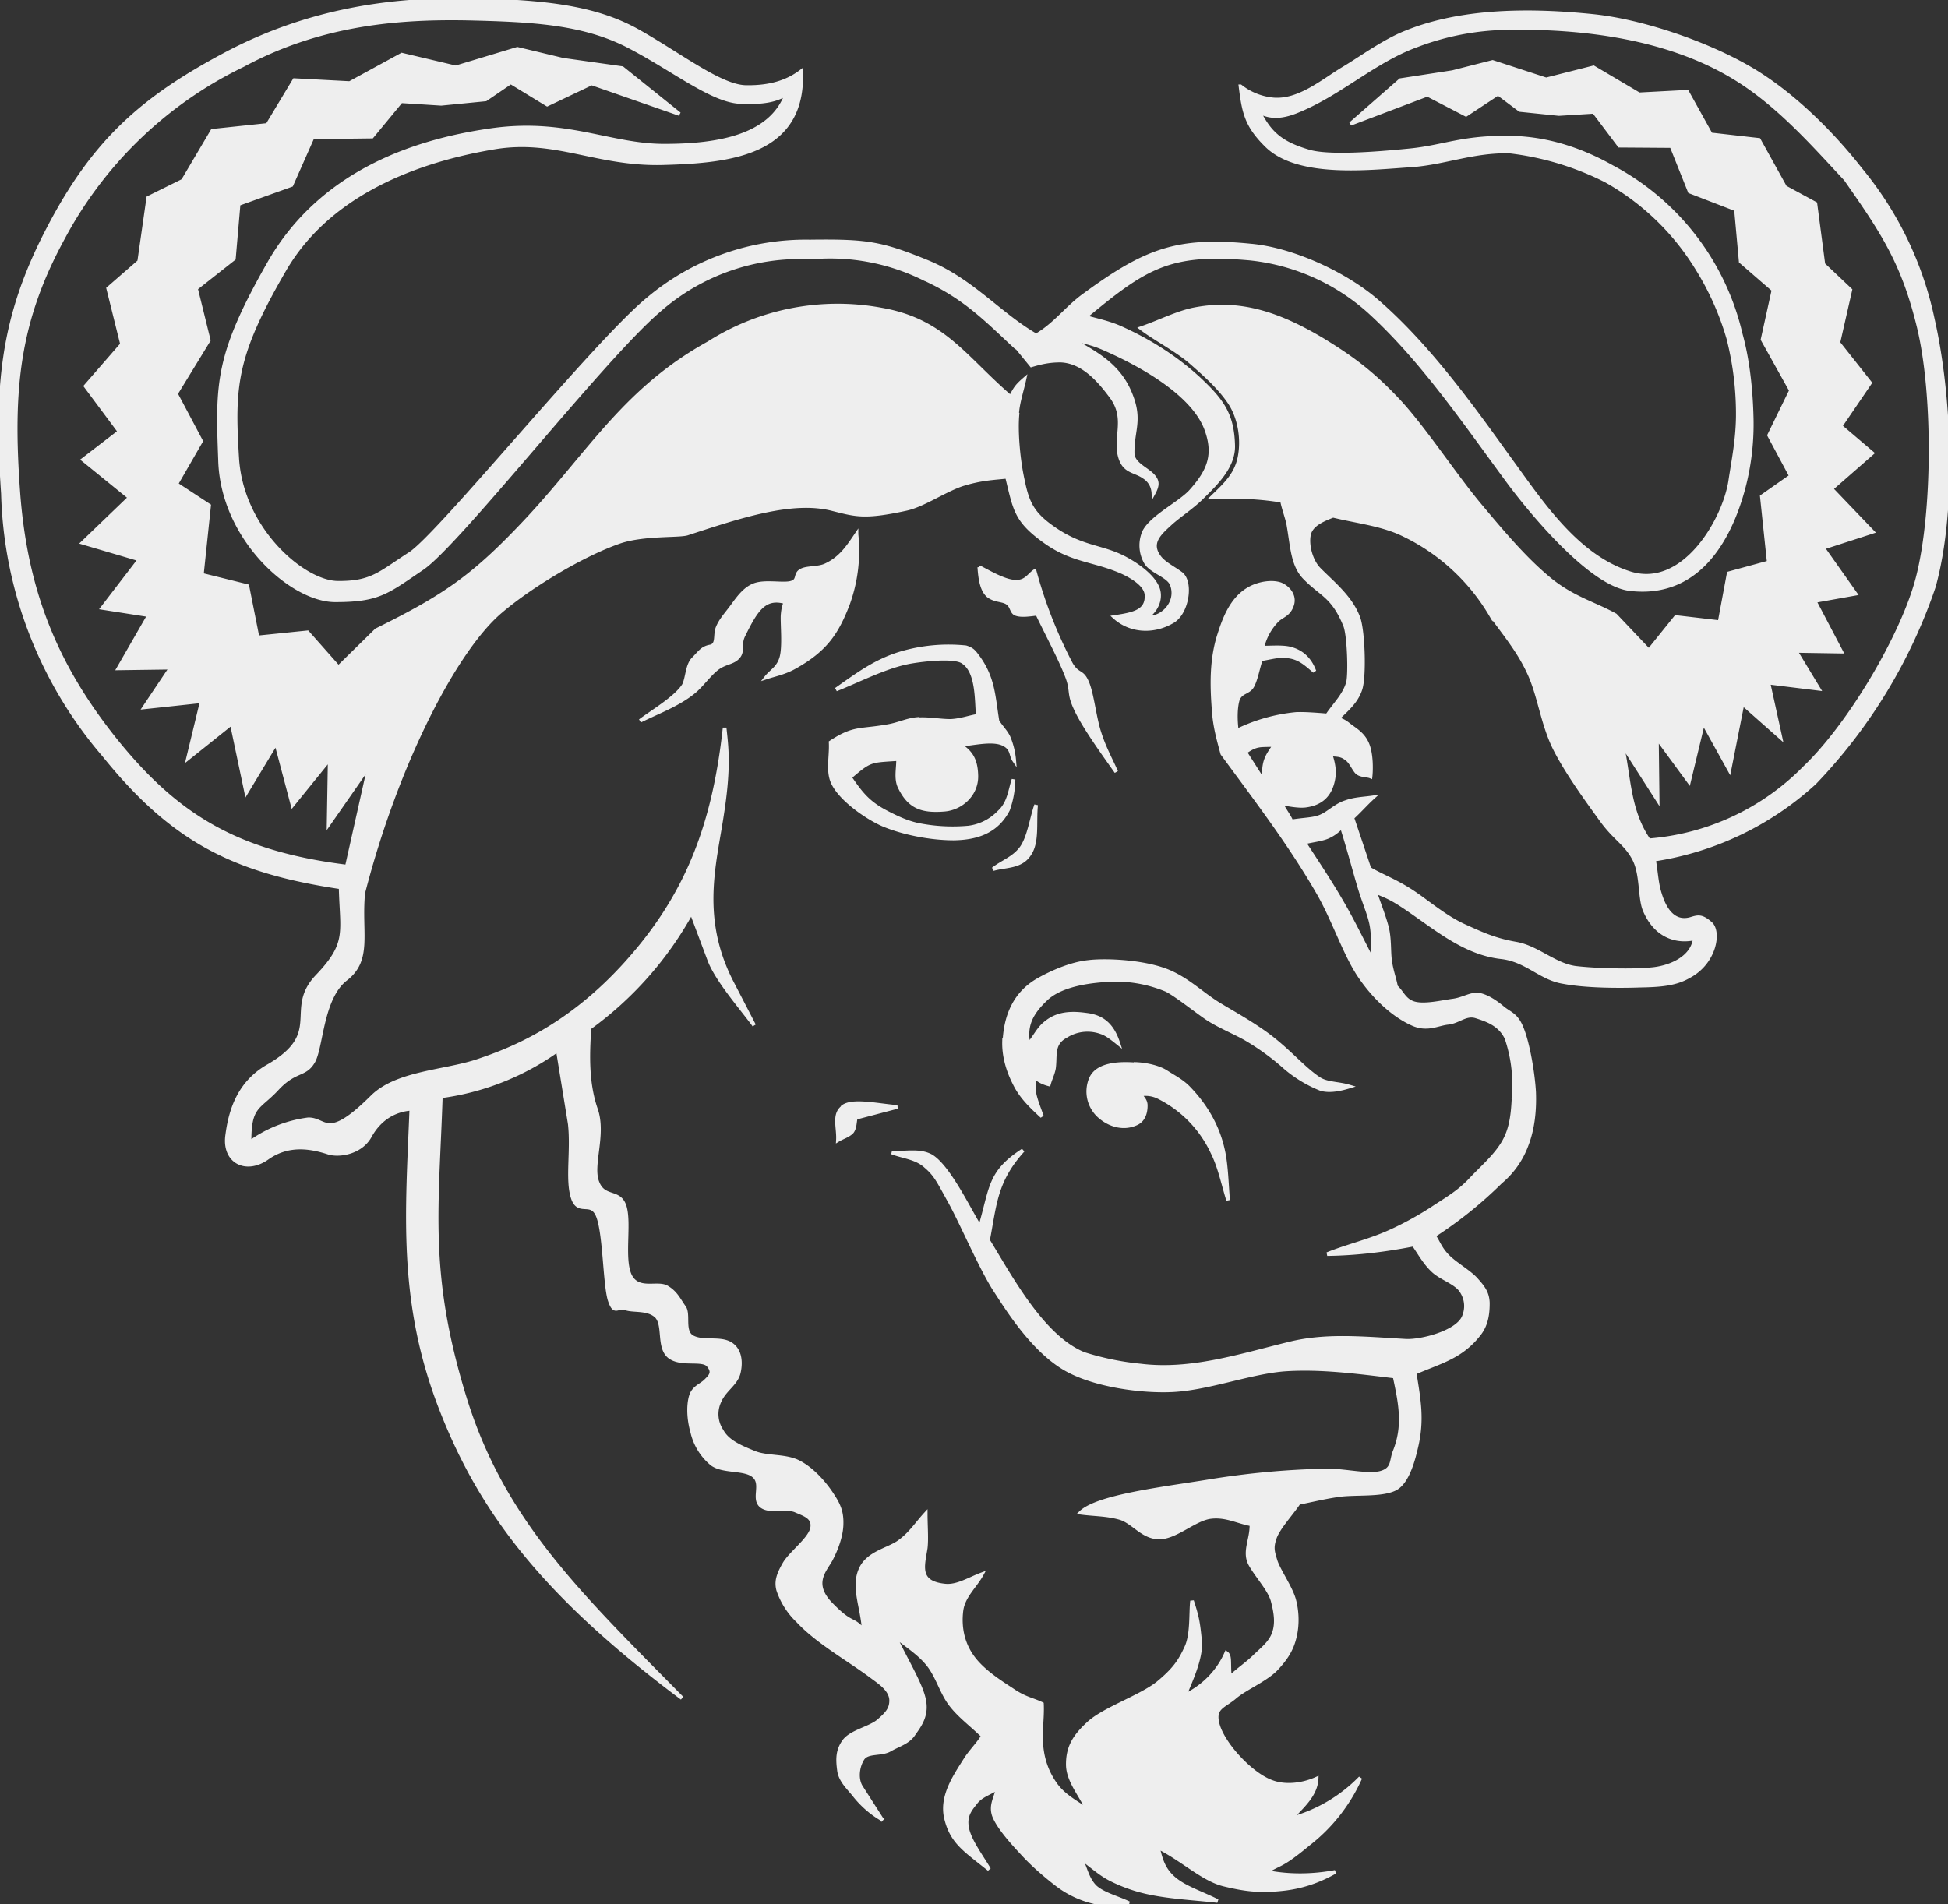  <svg xmlns="http://www.w3.org/2000/svg" width="534.7" height="522.8" version="1" fill="#eee" stroke="#eee">
  <rect width="100%" height="100%" fill="#333333" stroke="none"/>
  <path fill-rule="evenodd" d="M113 304.4c-3.6.2-8.4 1.9-11.5 7.6-2.6 4.6-8.7 5.4-11.5 4.4-4.7-1.5-10.8-2.6-16.6 1.5-5.9 4.2-12.2 1-11-6.5 1-7.6 3.8-14.4 11-18.6 16-9.1 4.9-15.5 13.6-24.7 8.8-9.2 6.8-12 6.5-24.5-29.5-4.4-46.2-13-65-36.3A114.8 114.8 0 0 1 .8 135.5c-2-29.3-.3-48.3 12.4-72.6 12.6-24.3 26-36 49-48.2C85.2 2.6 107.8-.3 128.8 0c20.9.4 34.8 2 46.6 8.7 11.8 6.7 22.6 15.2 29.5 15.2 7 .1 11.6-1.7 15-4.3.9 22.7-19.6 24.7-37.9 25.2-18.2.5-29.5-7.1-46.3-4.3-16.8 2.8-44.4 10.5-57.8 33.9-13.5 23.3-14 31.6-12.8 51.2 1.1 19.6 18 34.2 27.5 34.4 9.5.1 11.6-2.6 20-8 8.3-5.5 50.9-58.2 65.4-70a67.2 67.2 0 0 1 44.3-15.7c15.5-.2 19.5.4 32 5.5 12.4 5 20 14.5 30.1 20.3 5.2-3 8.4-7.6 13.1-11 16.9-12.4 25.6-15.7 45.7-13.7 11.5 1 26 7.7 34.7 15.2 15.5 13.4 28.3 32.1 38.6 46.3 8 11.1 17.4 24.3 31 28.5 14.7 4.5 25.7-14.6 27.4-25.2.9-6 2-11.2 2.1-17.8a84 84 0 0 0-2.6-21.5 76.5 76.5 0 0 0-8.7-19.4 68.7 68.7 0 0 0-24.9-23.9 78.8 78.8 0 0 0-26.5-8c-10-.2-17.6 3.1-26.8 3.8-11.1.7-31 3.2-39.8-5.4-5.6-5.5-6.3-9.1-7.2-16.3a17 17 0 0 0 9 3.6c7 .6 13.5-5 19.1-8.4 4.6-2.7 11.2-7.6 17.3-10 15.7-6.4 35-6.2 51.5-4.5 13.3 1.4 30.5 7.3 42.1 13.9 11.7 6.6 23 17.7 31.2 28.2a95.2 95.2 0 0 1 19.8 41c4.8 21.1 6.1 52.8.3 73.6a144.8 144.8 0 0 1-32.7 53.8A83.8 83.8 0 0 1 454 236c.6 3.4.7 6.5 1.6 9.3 1.2 4 3.6 8.3 8.4 7 2-.6 3-1 5.5 1.2 2.6 2.2 1.3 10.8-6 14.6-3.5 2-7.4 2.4-13.2 2.5-5.8.2-14.9.2-21.2-1-6.3-1-10-6-17-6.8-10.8-1.2-19.1-9-27.8-14.6-3.6-2.3-4.8-2.4-6.9-3.5 1.1 3.4 2.6 7 3.4 10.3.7 3.3.4 6.4.8 9 .4 2.7 1.2 4.7 1.6 6.9 1.7 1.5 2.3 3.9 5.2 4.6 2.9.7 7.4-.4 10.4-.8s5-2 7.3-1.6c2.3.5 4.6 2.1 6.5 3.7 2 1.6 3.7 1.8 5.2 5.7 1.6 4 3 12 3.3 17.3.2 5.3-.4 10.2-2 14.4a24 24 0 0 1-7.2 10.3 113.6 113.6 0 0 1-18.3 14.7c1.3 2 1.8 3.7 3.8 5.7 2 2.1 6.2 4.4 8 6.6 2 2.2 2.9 3.7 3 6.2 0 2.4-.2 5.6-2.2 8.3-5 6.6-10.8 7.8-17.9 10.9 1.2 7.5 2.2 12.8.5 20.2-.7 3-2.3 10-6 11.7-3.8 1.8-11 1-15.6 1.7-4.5.7-7.1 1.4-10.7 2.1-2.1 3.1-5.4 6.6-6.5 9.4-1 2.8-.7 3.8.2 6.7 1 2.8 4 7 5 10.4.9 3.3 1 7 .2 10.3-.8 3.4-2.3 5.8-5.1 8.8-2.9 3-8.5 5.3-11.3 7.7-2.9 2.5-5.7 2.8-4.9 6.8 1 5.5 9.1 14.4 15 16.5 3.4 1.3 8.1 1 12.3-.9-.2 4.7-4.3 7.9-7 11a42 42 0 0 0 19-11.2 47.5 47.5 0 0 1-14.3 18.2c-7.7 6.4-7.7 5.1-11.5 7.6 7 1.4 13.5 1 18.9 0-3 1.7-7.8 4-14.3 4.7-6.4.7-10.4.2-16.2-1.2-5.8-1.4-11.1-6.7-18.2-10.3.7 2.6 1.2 5.7 4.2 8.4s7.4 4 12.2 6.4c-6.1-.7-12.5-1-18.4-2.2a43 43 0 0 1-10.6-3.6c-3.3-1.6-5.7-4-8.6-6 1.4 2.7 1.8 5.8 4.1 8 2.3 2 6.1 2.9 9.2 4.4-3.2-.1-6.3.6-9.6-.3a27 27 0 0 1-9.9-4.6c-3.4-2.6-7-5.7-9.9-8.9-3-3.2-6.6-7.3-7.7-10.3-1-3 .7-5 1-7.5-2 1.4-4.5 2-6 4-1.6 2-3 3.7-2.3 7.1.7 3.4 3.8 7.5 6 11.2-6.6-5.3-10.2-7.4-11.8-13.9-1.5-6 2.3-11.5 5.2-16.1 1.4-2.3 3.6-4.4 4.9-6.6-3-3-6.4-5.4-8.9-8.7-2.5-3.3-3.6-7.8-6.2-11s-6-5.2-9.1-7.8c2.6 5.8 7 12.8 8 17.3 1 4.4-1 7.1-2.7 9.5-1.5 2.4-4 3-6.5 4.4-2.4 1.5-6.2.4-7.6 2.5-1.4 2.2-1.8 5.5-.5 7.7l5.7 8.9a27 27 0 0 1-7.3-6.3c-1.6-2.1-4-4.1-4.4-7-.4-3-.5-5.5 1.4-8.1 1.9-2.6 7-3.5 9.4-5.5 2.3-2 3.6-3.3 3.5-5.9-.2-2.6-2.7-4.4-4.9-6-6.6-5-15.1-9.6-20.7-15.6a20.8 20.8 0 0 1-5.4-8.5c-.6-2.3 0-4.2 1.6-7 1.6-3 7-6.8 7.7-9.9.6-3.1-2.1-3.8-4.6-4.9-2.4-1-7.1.6-9.4-1.3-2.3-2 .6-6-2-8.2-2.5-2.2-8.4-1-11.5-3.3a16 16 0 0 1-5.4-8.8c-1-3.5-1.1-7.2-.4-9.7.7-2.5 2.8-3 4.1-4.3 1.3-1.3 2.4-2.3.7-4.3-1.7-1.9-7.3.1-10.6-2.3-3.2-2.5-1.3-8.4-3.5-11-2.3-2.4-6.5-1.5-8.6-2.3-2.2-.8-3 2-4.4-2.4-1.3-4.5-1.3-17.8-3.1-22.7-1.8-5-5.4-.3-7-5.3-1.6-5 0-12.8-.8-20.2l-3.3-20.3A71.3 71.3 0 0 1 121 301c-1 30.6-3.9 48.6 6.5 82.5 10.4 34 31.4 54 59.7 82.7-37.4-28-55.2-50.8-66.4-80-11.2-29.2-9-53.6-7.9-81.7zm198.7-12.3c2.9.1 6.4.9 8.4 2.2 2 1.3 4.2 2.4 6 4.2 4.6 4.7 8 10.3 9.5 16.8 1 4 1.1 9.4 1.5 14.2-1.4-4.5-2.3-9.1-4.3-13.1a32.1 32.1 0 0 0-15-15.3 8 8 0 0 0-4.8-.6c.6.9 1.5 1.6 1.5 3 0 1.2-.2 3.8-2.5 4.9-3.6 1.7-7.5.5-10.3-2a9.1 9.1 0 0 1-2.3-10.2c1.8-4.3 8.4-4.3 12.3-4zm-36-6c.3-7.4 3-13.6 9.5-17.2 3.4-1.9 8.7-4.3 13.5-4.8 4.6-.6 15.9-.2 22.7 2.9 5.2 2.4 8.7 6 13.3 8.8 4.5 2.7 7.8 4.5 12.1 7.5 6.7 4.7 10.6 9.8 15.3 12.9 2.2 1.4 5.3 1.2 8.3 2.1-2.3.7-5.3 1.4-7.8.7a35 35 0 0 1-9.8-5.9 66.4 66.4 0 0 0-11-8c-2.8-1.6-7.4-3.5-10.4-5.5s-8.3-6.3-11.2-7.8a36.2 36.2 0 0 0-14.5-2.8c-5.7.2-14 1.1-18.4 5.1-4.3 4-6 7.5-5 12.6 1.6-1.8 2.7-4.2 4.4-5.6 3.4-3 7.3-3.1 11.6-2.5 4.8.6 7.2 3.3 8.7 7.9-1-.8-3-2.5-4.5-3a11 11 0 0 0-9.8.9c-4 2.1-2.9 5.3-3.4 8.9-.3 1.6-1 2.9-1.4 4.4-1.5-.4-2.9-1-4-2.2 0 1.7-.2 3.1.1 5 .4 1.8 1.3 4 2 6-2.9-2.7-5.7-5.3-7.5-9-1.8-3.5-3-7.5-2.9-11.5zm4.8-53.5c2-3 2.6-7.8 3.9-11.6-.5 4.9.5 10.2-1.9 13.6-2.3 3.5-6.5 3-9.9 4 2.7-2.1 5.8-3 7.9-6zm-49.2 71.3c2.6-2.1 9.8-.4 15 0l-11.4 3c-.3 1.2-.2 2.7-1 3.8-1 1.1-2.6 1.5-3.9 2.3.2-3.4-1.3-7 1.3-9zm37.5-148.2c3.2 1.7 7.2 4 10 4 2.8.1 3.6-1.8 5.2-2.9a126 126 0 0 0 10 25.5c1.9 3.2 3 1.7 4.4 5 1.4 3.2 2 9.7 3.4 13.9 1.3 4.1 3 7.1 4.6 10.7-3.9-5.5-9-12.6-11.1-17.2-2.2-4.6-.8-5-2.6-9.4-1.7-4.4-5.3-11.2-8-16.8-1.8.2-4.2.6-5.7.1-1.4-.4-1.1-2-2.4-3-1.3-1-3.5-.6-5.4-2.1-1.8-1.6-2.2-4.9-2.4-7.8zm-17.1 41.8c3-.3 6.7.5 9.5.4 2.8-.2 4.8-1 7.2-1.4-.4-4.2 0-12-4-14.7-2.4-1.9-12.8-.5-15.5.1-6.2 1.3-13.4 5-19.4 7.4 5.7-4 10.7-7.8 17.6-9.9a46.3 46.3 0 0 1 18-1.7c2 .6 2.4 1.4 3.6 3 4 5.7 4 10.6 5.1 17.3 1 1.6 2.2 2.7 3 4.3a21 21 0 0 1 1.6 6.5c-1.1-1.6-.4-3.5-3.4-4.7-3-1.1-7.5 0-11.5.4 3 2 4.4 4 4.5 8.5.1 5.2-4.3 9-8.9 9.3-6.3.5-9.6-.9-12.2-6.3-1.1-2.4-.3-5.3-.4-7.6-7.7.5-7.6.2-13.2 5 3 4.4 5 7 10 9.6 2.9 1.5 6 3 9.5 3.6a48 48 0 0 0 13 .6 14 14 0 0 0 8.4-4.2c2.8-2.5 3-6 4-9a26 26 0 0 1-1.5 8.3c-3.1 6-8.5 7.8-14.9 7.9-6.1 0-13.7-1.4-19.4-3.8-4.6-2-12.2-7.3-14-12-1.2-3.1-.2-7-.4-10.6 6.4-4.2 8-3.1 15.4-4.4 3.2-.5 5.3-1.7 8.3-2zM214.8 169c.2-2.5.5-2.5.7-3.7-5.7-1.6-8 2.2-11.4 9.1-1.3 2.6 0 4.2-1.4 5.9-1.4 1.7-3.5 1.5-5.7 3.1s-4.4 4.8-6.5 6.5c-4.2 3.5-10 5.6-14.8 8 3.3-2.5 9.8-6.3 12-9.8 1-2 .9-5.5 2.6-7.2 1.7-1.7 2.4-3 4.6-3.4 2.2-.4 1.3-3 2-5 .8-2.1 2.2-3.6 3.7-5.6 1.6-2.1 3.5-5.2 6.5-6.3 3-1.1 7.8 0 10-.6 2.3-.6 1-2.3 2.7-3.3 1.6-1 4.9-.5 7-1.6 4-1.9 6-5 8.3-8.4a43 43 0 0 1-2.4 19.3c-3 7.7-6 12.3-14.3 17-2.9 1.7-5.7 2.2-8.1 3 1.4-1.8 3.4-2.6 4.2-5.6.8-3 .2-8.9.3-11.4zm135 35.5c-3.9.2-4.8-.3-8 2l5.1 8c-.1-5.3.4-6.3 3-10zm-10.3-3.9a47.5 47.5 0 0 1 16.3-4.6c2.4-.1 6 .2 8.5.4 2-3 4.7-5.5 5.7-9 .6-2.3.3-13-.8-15.7-3.3-8.1-6.5-8.4-11-13-3.4-3.4-3.5-8.5-4.5-14.3-.3-2-1.4-4.7-1.8-6.9-6-1-12.3-1.3-19.2-1 3.3-3.2 6.5-6 7.5-10.8 1-4.8.2-10.6-2.5-14.9-2.8-4.3-7-8-11-11.5-4-3.4-9.7-6.3-13.5-9.2 5-1.7 10-4.3 14.7-5.2 12.5-2.4 23.3 1.3 35.3 8.5 7 4.3 12.8 8.3 20.1 16 7.3 7.6 16.4 21.7 23.5 30 7 8.4 12.8 15 19 20 6.2 4.9 11.8 6.3 17.6 9.5l9.2 9.7 7.4-9.2 12 1.4 2.5-13.4 11-3-1.9-18.1 8-5.6-6-11.2 6-12.3-7.8-14 3-13.6-9-7.8-1.3-14.3-12.7-4.9-5-12.5-14.3-.1-7-9.3-9.6.6-10.7-1.1-6-4.5-8.8 5.8-10.6-5.5-21.1 8 13.7-12 14.3-2.2 11-2.8 14.7 4.8 13-3.3 12.5 7.4 13.2-.7 6.5 11.7 13.2 1.5 7.2 13 8.3 4.5 2.2 16.7 7.4 7-3.3 14.5 8.7 11-8.1 11.9 8.7 7.4-11.2 9.8L514 146l-13.6 4.4 8.9 12.6-11.2 2 7.3 13.9-12.5-.2 6.3 10.4-13.8-1.7 3.3 15-10.4-9.2-3.6 18.2-7.2-13-3.9 16.2-8.8-12 .2 17-9.8-15.3c2 8.7 1.7 18.2 7.4 26.4a67.2 67.2 0 0 0 42.7-19.9c12.4-11.8 27.1-36.6 31.1-52.3 4.6-17.9 4.7-50.8.2-69-4.3-17.6-10-26-20-40.3-9.5-10.2-19-21-31.1-28.2-17.9-10.7-40.8-13.6-61.1-13.3a72.5 72.5 0 0 0-25.6 4.8C377 16.8 367.6 26 355.6 30.7c-3.9 1.5-7 1.6-10 0 3 6 6.2 8.7 13.7 10.9 5.5 1.6 18.4.6 27.4-.3 9.5-.9 14.5-3.7 27.6-3.5 12.7.1 22.8 5 28.3 8.1a69.8 69.8 0 0 1 35.2 45.8c2 7.2 2.8 15.3 3 22.4a69 69 0 0 1-2.2 19.8c-4 15-13 30.1-31.4 27.8-11.2-1.5-28.2-22.6-33.8-30.3-11.5-15.6-23.3-32.9-37.6-45.9A58 58 0 0 0 343.2 71c-22.1-2-28.7 2.2-45.3 16 3.4 1 6.7 1.6 10.1 3.2 7.7 3.5 14.8 8 21 13.7 6.4 6 9.3 9.8 9.5 18.5.1 5.7-4.6 10.3-8.9 14.5-2.6 2.5-6.1 4.8-8.3 6.8-2.8 2.6-6.3 5.4-2.8 9.6 1.4 1.6 3.7 2.7 5.7 4.2 3 2.3 1.7 11-2.5 13.2-5.2 3-11.5 2.6-15.8-1.3 5.4-.8 9-1.6 8.8-6-.1-2.6-3.4-4.8-6.6-6.3-7.9-3.5-13.8-3-21.5-8.6-7.9-5.7-8-8.7-10.2-17.6-3.8.4-7.2.5-12.3 2.1-5 1.7-10.7 5.7-15.3 6.7-11.5 2.5-13.8 1.7-20.2.1-11.1-2.9-25.6 2-40 6.7-2.4.7-12.1 0-18.7 2.3-10 3.5-24.2 12-32.4 19-12.4 10.4-28.6 41.6-37.8 77.4-1 11 2.1 18.3-4.8 23.6-6.8 5.3-6.6 19-9 22.8-2.3 3.8-5 2-10 7.5-5 5.3-7.5 4.4-7.4 14.6a35 35 0 0 1 16.1-6.4c5-.1 5 6.3 17.5-6.1 6.7-6.7 19.6-6.9 28.6-9.8 9-3 25-9 41.2-27 16.2-18 24-37 27-64.6.5 4.9 1.4 10.4-.7 23.8-2 13.5-6.6 28.6 3 46.7l5.8 11.2c-3.5-4.8-10.4-12.6-12.4-18.2l-4.8-12.8a96.5 96.5 0 0 1-28 31.7c-.5 7.5-.7 15.2 1.8 22.4 2.4 7-1.5 15.3.4 20 1.8 4.7 6.1 2 7.5 6.7 1.4 4.8-.7 14.2 1.4 18.8 2.2 4.6 7.5 1.8 10.1 3.3 2.6 1.5 3.4 3.6 4.8 5.5 1.4 2-.5 6.7 2.3 8.2 2.8 1.5 7.1.2 10 1.6 3 1.5 3.4 5 2.7 8.1-.7 3.1-3.8 4.6-5.2 7.7a8.2 8.2 0 0 0 .5 8.3c1.6 3 5.2 4.5 8.9 6 3.6 1.5 8.7.7 12.4 2.7 3.8 2 7.2 6 9.1 9 2 3 2.6 5 2.5 8.1-.1 3.1-1.4 6.7-3 9.7-1.7 3-5.4 6.6.3 12.3 5.7 5.8 5.5 3.3 8.8 7-.4-6.4-3-11.6-1-16.5 1.9-4.8 7.7-5.6 10.7-7.8 3.1-2.2 4.9-5.1 7.3-7.7 0 3.3.3 6.9 0 9.4-.8 5-2.3 9.5 5.2 10.3 3.4.4 6.7-1.8 10.2-3.1-1.8 3.3-5.1 6-5.6 10s.1 8.5 2.9 12.5 7.6 7 11.1 9.3c3.5 2.4 5.4 2.5 8.1 3.8.2 4-.6 8.2-.1 11.9.4 3.7 1.6 7 3.7 10 2.2 3.2 5.6 5 8.9 7.2-1.8-4.1-5.4-8-5.4-12.5 0-4.3 1.4-7.4 5.7-11.3 4.2-3.9 14.2-7.2 19-11 4.6-3.8 6.1-6.1 7.8-9.8 1.7-3.6 1.2-9.5 1.6-12.8 1.5 4.6 1.7 6 2.2 10.9.5 4.8-2.8 11.5-4.2 15.1 5.8-2.8 9.5-7.3 11.4-11.7 1.2.8.6 2.8 1 6.7 2.1-2 4.5-3.6 6.6-5.6 2-2 4.4-3.7 5.4-6.4s.6-5.6-.2-8.7c-.7-3.2-4.3-6.9-6.2-10.3-1.9-3.5.4-6.8.3-11-3.9-.7-7-2.6-11.4-2-4.4.7-9.4 5.6-13.9 5.6s-7-4.1-10.6-5.3c-3.7-1.1-7.4-1-11-1.5 4.6-4.5 22.7-6.6 35-8.6 11-1.8 21.8-2.8 32.8-3 5 0 11.3 1.6 14.7.6 3.4-1 2.7-3.3 3.7-5.8 2.9-7.2 1.5-13.5 0-20.6-10-1.2-20.3-2.6-30.3-1.9-9.8.8-21.3 5.4-31.4 5.7-8.8.3-21.7-1.6-29.2-6.2-9.2-5.6-16.3-17.6-18.9-21.5-4-6.3-9.2-18.6-12.4-24.3-3.1-5.6-3.8-7.2-6.5-9.5-2.6-2.4-6.2-2.6-9.3-3.8 3.6.3 7.5-.8 10.8 1 4.8 2.9 10.3 14.5 13.4 19.5 3.2-10.8 2.4-15 11.8-21.1-7.6 8.4-7.7 14.8-9.6 24.7 6.3 10.3 15 26.6 26.3 31.2a74.7 74.7 0 0 0 15.6 3.2c13.8 1.7 27.2-2.7 40.7-6 10-2.5 20-1.5 32.1-.8 4.1.2 13.8-2.2 15.8-6.4 1-2.2 1-4.9-.6-7.3-1.6-2.4-5.7-3.5-7.9-5.7-2.2-2.1-3.5-4.6-5.2-7-9.3 1.8-16.8 2.5-23.7 2.6 5-2 9.6-3.1 14.7-5.1 5.1-2 11-5.3 15-8 4.2-2.7 6.8-4.3 9.8-7.5 3-3.2 6.8-6.4 9-10.3 2.2-3.9 2.5-8.2 2.7-13a39 39 0 0 0-2-15.4c-1.8-3.8-5.4-5-8.2-5.9-2.9-1-4.9 1.4-7.8 1.7-3 .3-5.8 2.2-10 .2-4.4-2-9.5-6.2-13.8-12.3-4.4-6.1-7.5-16.1-12-23.8-7.6-13.2-17.1-25.6-26.2-38-.8-3-2-7.1-2.3-11.2-.6-7.2-.8-14.6 1.5-21.6 1.7-5.4 4.1-11 9.7-13.2 2.3-.9 5.1-1.2 7.1-.5 2 .8 4 3 3.2 5.6-.9 2.9-2.9 3-4.2 4.4a15.5 15.5 0 0 0-4 7.4c2.4 0 5.7-.3 7.8.3 2.6.7 5.1 2.4 6.5 6.2-3.2-2.8-4.8-4.1-8.7-4.2-1.9 0-4 .6-6 .9-.8 2.4-1.3 5.4-2.3 7.3-1 1.9-3.1 1.5-4 3.7-.7 2.2-.7 5.7-.3 8.6zm27.7-3.3c1.2.5 1.7.6 3.2 1.8 1.5 1.2 3.7 2.3 4.9 5.1 1.2 2.8 1.1 7.2.9 9-1-.4-2.6-.2-3.7-1.1-1-1-1.7-3.1-3.2-4-1.4-1-2.6-.8-4.1-1 .8 2.3 1.2 4.6.8 6.7-.8 4.6-3.5 6.9-7.8 7.4-2 .2-5-.4-6.5-.7.7 1.7 2 3.2 2.8 5 3.6-.6 6.3-.5 8.3-1.5 2-.9 4-3 6.6-3.8 2.5-.9 4.8-.9 7.5-1.3-2.1 1.9-3.6 3.7-5.7 5.6l4.7 14c3.4 2 6.6 3.1 10.9 5.8 4.2 2.6 9.3 7.2 14.9 9.8 5.5 2.5 8.8 4 14.6 5 5.8 1.1 10.4 5.8 16.1 6.6 5.7.7 16.4.9 20.8.4 5-.4 11.4-3 12-8.5-4.2 1-10.5.1-13.8-7.8-1.4-3.5-.7-9.9-2.9-14-2.2-4.2-5.2-5.5-8.9-10.6-3.6-5-9.6-13.1-13-20-3.3-6.8-4.1-14.5-7-20.6-2.8-6.1-7-11-10.4-15.8a55.8 55.8 0 0 0-25-22.5c-5.7-2.5-12.2-3.2-18.3-4.7-2.5 1-6 2.3-6.6 5.2-.6 3 .6 7.2 2.7 9.4 3.6 3.7 8.8 7.7 10.9 13.5 1.3 3.7 1.7 16.2.5 19.6-1.2 3.6-4 5.7-6.2 8zm1.1 29.7c-1 1-2 1.9-3.7 2.7-1.8.8-4.2 1-6.6 1.6 3.3 5.1 6.8 10.3 10 15.8 3.2 5.4 6 11.3 9 17-.2-3.3 0-6.7-.5-9.8-.5-3-1.8-5.7-3.2-10.2-1.4-4.6-3-10.8-5-17.1zm-89-113.4c-.5 5.1.3 13 1.4 18 1.2 6 2.5 9 7.3 12.6 8.8 6.6 14.4 5.5 21.2 9.3 3.3 1.8 7.4 4.8 8.6 8 1.2 3.2-.8 6.7-3.3 8 4.3.7 9.1-4.1 7.1-9.1-1-2.4-5.7-3.5-7.1-6a9.4 9.4 0 0 1-.8-7.5c1.2-4.5 10.2-8.6 13.3-12.2 4.9-5.5 6.7-10 4-17.1-3.9-10-18.8-17.9-27.7-21.8-4-1.8-6.4-2-9.6-2.9 6.6 3.9 13.4 7 16.7 15.5 2.8 7 .4 9.8.5 16 0 2.9 3.8 4.3 5.5 6.1 1.5 1.6 1.4 2.8.2 5-.1-2-1-3.5-2.5-4.5-2.5-1.8-5.2-1.4-6.5-5-2-5.6 2-10.8-2.5-17-3.4-4.6-7.9-9.8-14-10-2.8 0-5 .4-8 1.3l-4-4.9h-.2c-8.2-7.6-14-13.8-25.5-19a57.9 57.9 0 0 0-30.7-5.7 58.5 58.5 0 0 0-42 14.7c-15.5 13.3-55.2 64.3-64.9 70.7-9.6 6.5-11.8 8.7-23.8 8.7s-31-17-31.6-38.4c-.8-21.3-1-28.9 13.7-54.6 14.9-25.6 41.7-33.5 61.6-36.2 20-2.6 31.9 4.4 46.6 4.4 14.8 0 29.3-2.5 33.6-14.2-2.1 1.2-5 2.6-12.8 2.2-8-.4-19-9.5-31.3-15.7-12.3-6.1-26-6.8-43.7-7.2-17.6-.3-39.6 1-61.4 12.8a110.2 110.2 0 0 0-49.3 47.3C4.8 88.2 3 107 5 134.8c2 28 10.7 48.6 27.2 69 16.6 20.4 33.1 30.4 63 34.1l6.2-27.7-11.2 16.1.3-17.9L80.3 221l-4.5-17-8.2 13.6-4-19-12 9.6 3.8-15.7-15.8 1.7 7.3-10.9-14.4.2 8.4-14.6-12.8-2 10.2-13.3-15.6-4.6 12.9-12.4-12.8-10.4 10-7.7-9.3-12.5 10-11.5-3.8-15.3 8.5-7.4 2.5-17.5 9.5-4.7 8.1-13.7 15.1-1.6L80.8 22l15.2.8 14.3-7.8 14.8 3.5 16.9-5.1 12.5 3 16.3 2.3 15.7 12.6-24.1-8.4-12.2 5.8-10-6.1-6.9 4.7-12.2 1.2-11-.7-8 9.7-16.3.2L80 50.8 65.5 56 64.2 71l-10.4 8.2 3.5 14.2-9 14.7 6.9 13-6.8 11.8 9 5.9-2 19 12.5 3.1 2.8 14.1 13.7-1.4 8.5 9.6 10.4-10.2c19.2-9.5 27-14.9 42-31 16.9-18.3 26.6-35.3 49.2-47.8A66 66 0 0 1 242 85c17.1 3 22.8 13.2 35.4 24 1.3-2.4 1.6-3 3.8-4.9-.7 3.2-1.8 6.4-2 9.4z"/>
</svg>


